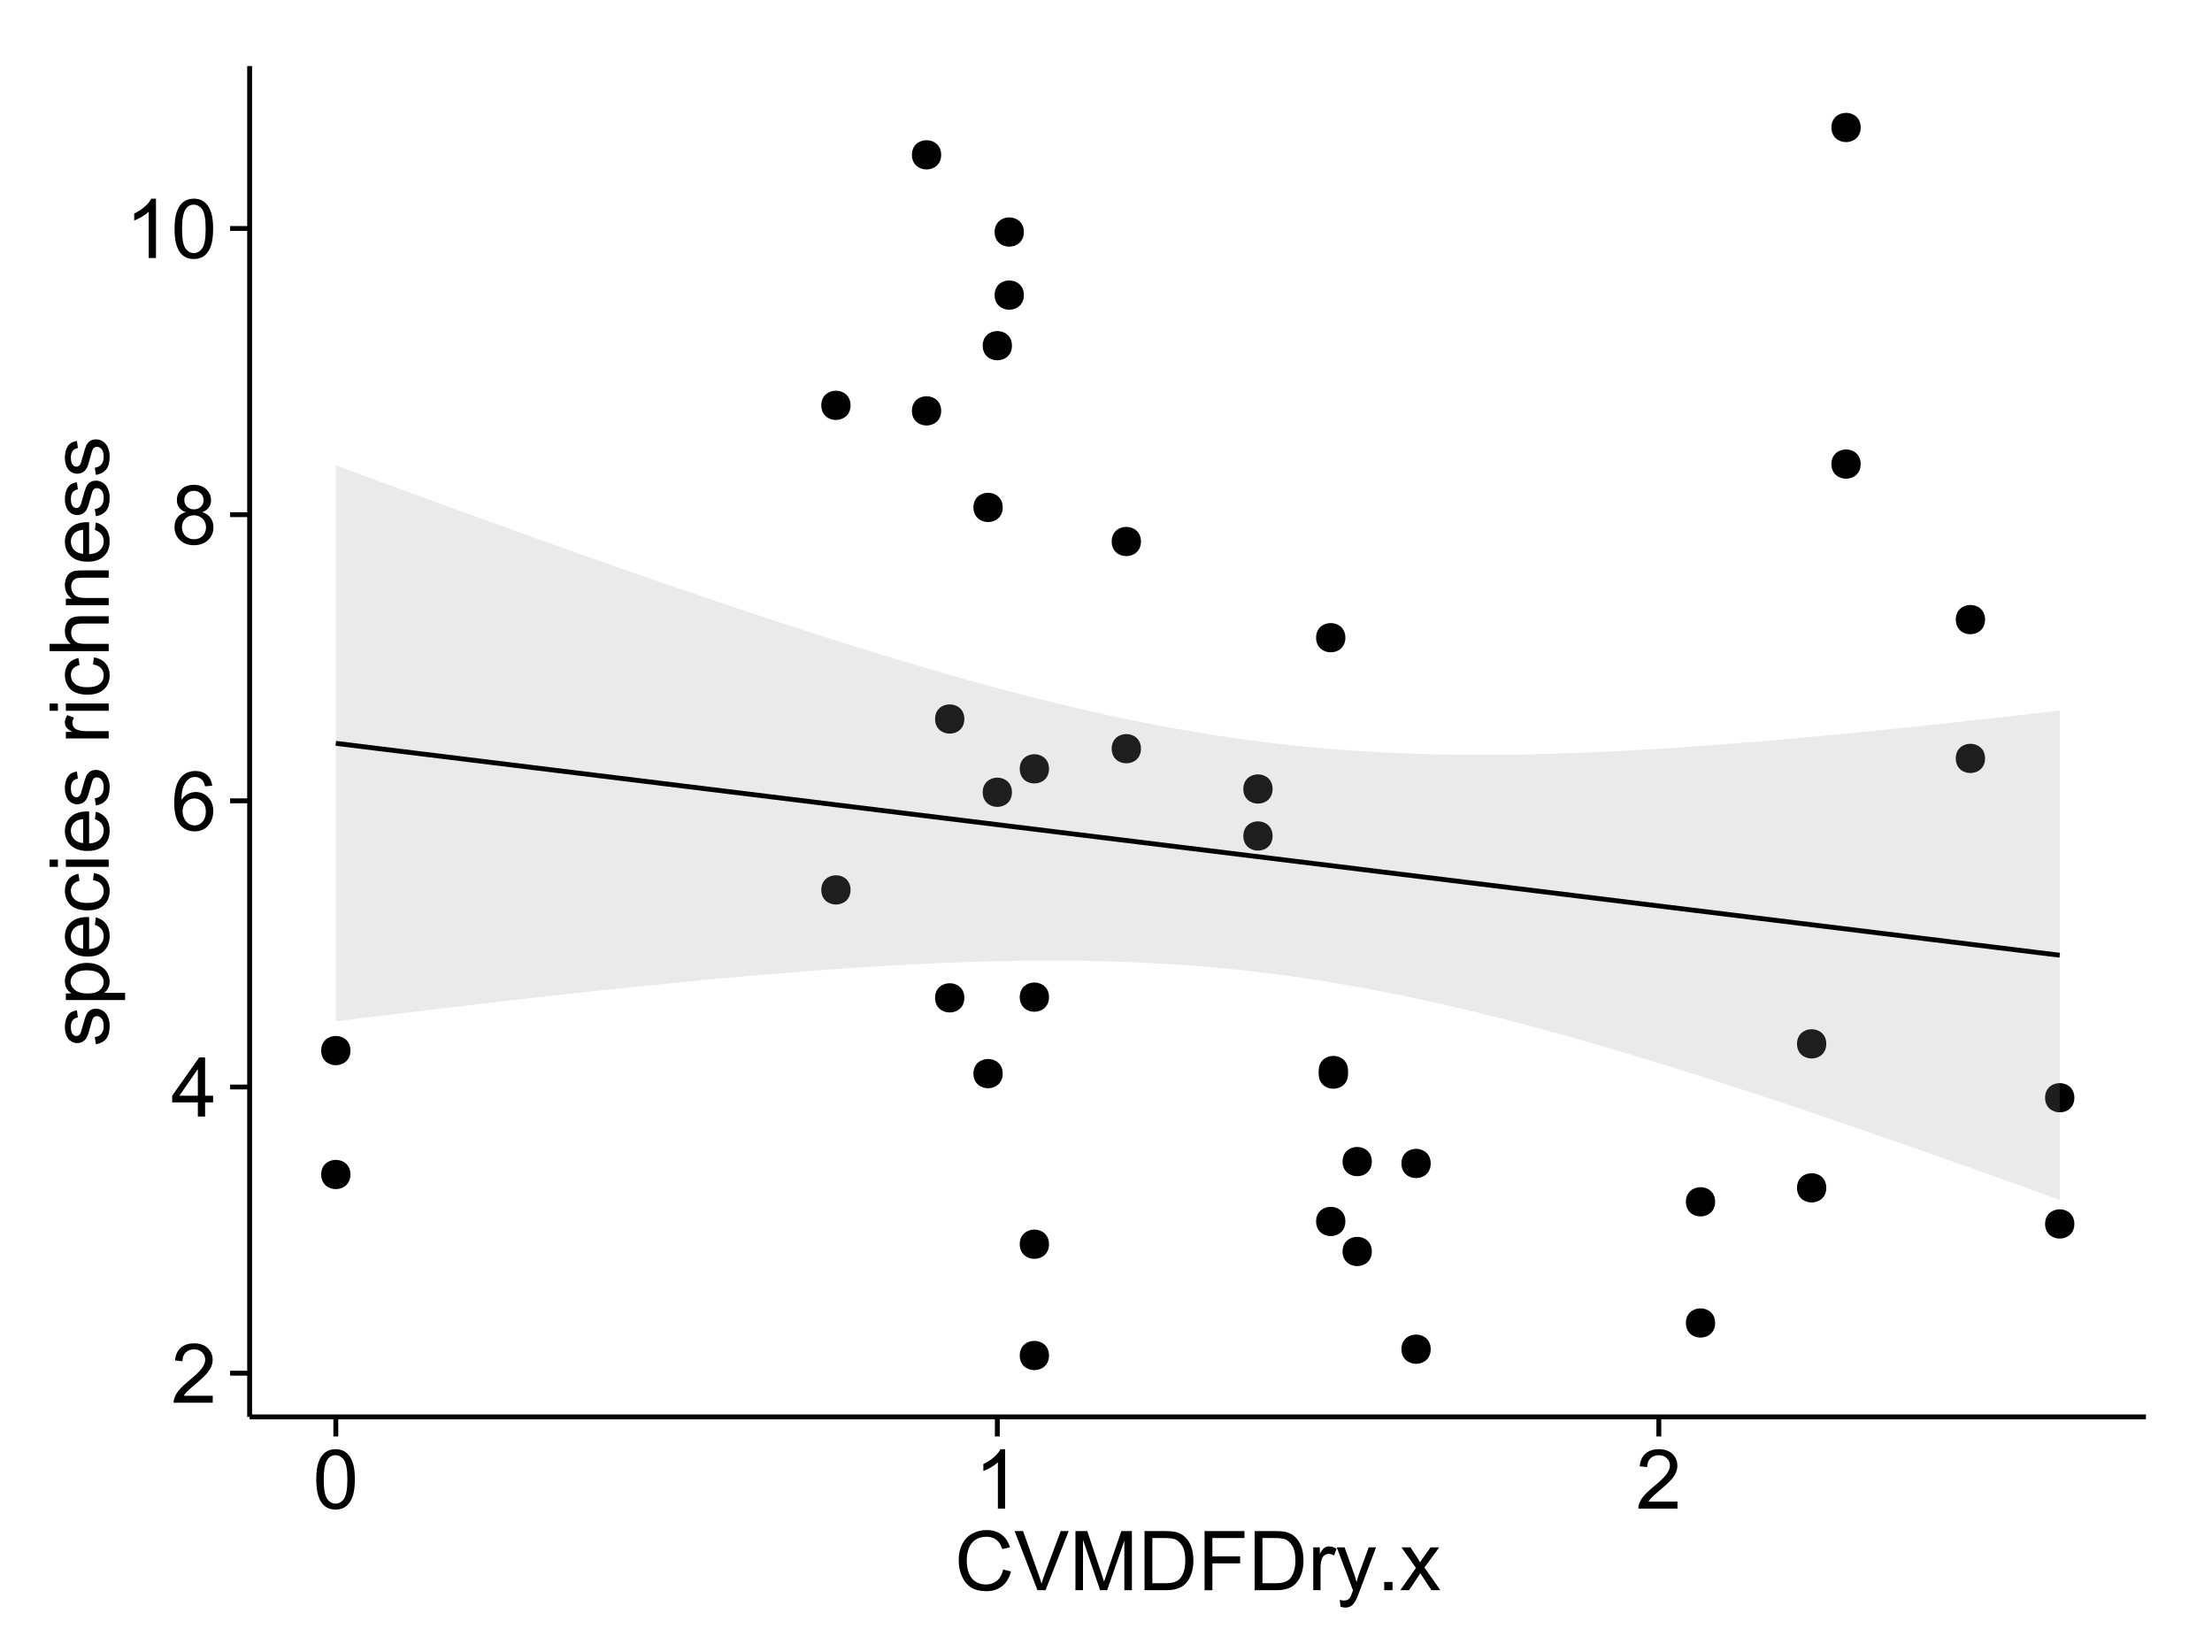 <?xml version="1.0" encoding="UTF-8"?>
<svg xmlns="http://www.w3.org/2000/svg" xmlns:xlink="http://www.w3.org/1999/xlink" width="482pt" height="360pt" viewBox="0 0 482 360" version="1.1">
<defs>
<g>
<symbol overflow="visible" id="glyph0-0">
<path style="stroke:none;" d="M 9.062 -1.52 L 9.062 0 L 0.547 0 C 0.531 -0.379 0.594 -0.742 0.73 -1.098 C 0.945 -1.676 1.293 -2.25 1.77 -2.812 C 2.246 -3.375 2.934 -4.023 3.84 -4.766 C 5.238 -5.906 6.188 -6.816 6.68 -7.492 C 7.172 -8.16 7.418 -8.793 7.418 -9.395 C 7.418 -10.02 7.191 -10.551 6.746 -10.98 C 6.293 -11.41 5.711 -11.625 4.992 -11.629 C 4.23 -11.625 3.621 -11.395 3.164 -10.941 C 2.703 -10.48 2.469 -9.848 2.469 -9.043 L 0.844 -9.211 C 0.953 -10.422 1.371 -11.344 2.102 -11.984 C 2.824 -12.617 3.801 -12.938 5.027 -12.938 C 6.262 -12.938 7.238 -12.594 7.961 -11.91 C 8.68 -11.223 9.039 -10.371 9.043 -9.359 C 9.039 -8.84 8.934 -8.336 8.727 -7.84 C 8.512 -7.34 8.164 -6.812 7.676 -6.266 C 7.188 -5.711 6.375 -4.957 5.238 -4 C 4.285 -3.199 3.676 -2.66 3.41 -2.379 C 3.141 -2.094 2.918 -1.805 2.742 -1.52 Z M 9.062 -1.52 "/>
</symbol>
<symbol overflow="visible" id="glyph0-1">
<path style="stroke:none;" d="M 5.82 0 L 5.82 -3.086 L 0.227 -3.086 L 0.227 -4.535 L 6.109 -12.883 L 7.398 -12.883 L 7.398 -4.535 L 9.141 -4.535 L 9.141 -3.086 L 7.398 -3.086 L 7.398 0 Z M 5.82 -4.535 L 5.82 -10.344 L 1.785 -4.535 Z M 5.82 -4.535 "/>
</symbol>
<symbol overflow="visible" id="glyph0-2">
<path style="stroke:none;" d="M 8.957 -9.73 L 7.383 -9.605 C 7.242 -10.223 7.043 -10.676 6.785 -10.961 C 6.355 -11.41 5.828 -11.637 5.203 -11.637 C 4.695 -11.637 4.25 -11.496 3.875 -11.215 C 3.375 -10.852 2.984 -10.32 2.695 -9.625 C 2.406 -8.926 2.258 -7.934 2.25 -6.645 C 2.629 -7.223 3.094 -7.652 3.645 -7.938 C 4.195 -8.215 4.773 -8.355 5.379 -8.359 C 6.434 -8.355 7.328 -7.969 8.07 -7.195 C 8.809 -6.418 9.18 -5.414 9.184 -4.184 C 9.18 -3.371 9.008 -2.617 8.66 -1.926 C 8.312 -1.23 7.832 -0.699 7.227 -0.332 C 6.613 0.035 5.922 0.215 5.148 0.219 C 3.828 0.215 2.754 -0.266 1.922 -1.234 C 1.09 -2.199 0.672 -3.797 0.676 -6.031 C 0.672 -8.516 1.133 -10.328 2.055 -11.461 C 2.855 -12.445 3.938 -12.938 5.301 -12.938 C 6.312 -12.938 7.141 -12.652 7.789 -12.086 C 8.434 -11.516 8.824 -10.73 8.957 -9.73 Z M 2.496 -4.176 C 2.496 -3.629 2.609 -3.105 2.844 -2.609 C 3.07 -2.109 3.395 -1.73 3.812 -1.473 C 4.227 -1.207 4.664 -1.078 5.125 -1.082 C 5.789 -1.078 6.363 -1.348 6.844 -1.891 C 7.324 -2.426 7.562 -3.156 7.566 -4.086 C 7.562 -4.973 7.328 -5.676 6.855 -6.191 C 6.379 -6.703 5.781 -6.961 5.062 -6.961 C 4.348 -6.961 3.738 -6.703 3.242 -6.191 C 2.742 -5.676 2.496 -5.004 2.496 -4.176 Z M 2.496 -4.176 "/>
</symbol>
<symbol overflow="visible" id="glyph0-3">
<path style="stroke:none;" d="M 3.18 -6.988 C 2.52 -7.227 2.035 -7.57 1.723 -8.016 C 1.406 -8.461 1.246 -8.992 1.25 -9.617 C 1.246 -10.551 1.582 -11.34 2.258 -11.98 C 2.93 -12.617 3.828 -12.938 4.949 -12.938 C 6.07 -12.938 6.977 -12.609 7.664 -11.957 C 8.348 -11.301 8.688 -10.504 8.691 -9.57 C 8.688 -8.969 8.531 -8.449 8.219 -8.012 C 7.902 -7.566 7.426 -7.227 6.793 -6.988 C 7.582 -6.727 8.184 -6.309 8.598 -5.738 C 9.008 -5.16 9.215 -4.477 9.219 -3.684 C 9.215 -2.578 8.828 -1.652 8.051 -0.906 C 7.27 -0.156 6.242 0.215 4.977 0.219 C 3.699 0.215 2.676 -0.156 1.898 -0.91 C 1.117 -1.66 0.727 -2.602 0.73 -3.727 C 0.727 -4.562 0.938 -5.262 1.367 -5.832 C 1.789 -6.395 2.395 -6.781 3.18 -6.988 Z M 2.867 -9.668 C 2.863 -9.059 3.059 -8.559 3.453 -8.172 C 3.844 -7.785 4.355 -7.594 4.984 -7.594 C 5.59 -7.594 6.09 -7.785 6.48 -8.168 C 6.871 -8.551 7.066 -9.02 7.066 -9.578 C 7.066 -10.156 6.863 -10.645 6.465 -11.043 C 6.059 -11.438 5.559 -11.637 4.965 -11.637 C 4.359 -11.637 3.859 -11.441 3.465 -11.055 C 3.062 -10.668 2.863 -10.207 2.867 -9.668 Z M 2.355 -3.719 C 2.355 -3.262 2.461 -2.824 2.676 -2.406 C 2.887 -1.98 3.203 -1.652 3.629 -1.426 C 4.047 -1.191 4.504 -1.078 4.992 -1.082 C 5.746 -1.078 6.367 -1.32 6.863 -1.809 C 7.352 -2.293 7.598 -2.91 7.602 -3.664 C 7.598 -4.422 7.344 -5.055 6.84 -5.555 C 6.332 -6.051 5.699 -6.297 4.938 -6.301 C 4.191 -6.297 3.574 -6.051 3.09 -5.562 C 2.598 -5.066 2.355 -4.453 2.355 -3.719 Z M 2.355 -3.719 "/>
</symbol>
<symbol overflow="visible" id="glyph0-4">
<path style="stroke:none;" d="M 6.707 0 L 5.125 0 L 5.125 -10.082 C 4.742 -9.715 4.242 -9.352 3.625 -8.988 C 3.004 -8.625 2.449 -8.352 1.961 -8.172 L 1.961 -9.703 C 2.844 -10.117 3.617 -10.621 4.281 -11.215 C 4.941 -11.805 5.41 -12.379 5.688 -12.938 L 6.707 -12.938 Z M 6.707 0 "/>
</symbol>
<symbol overflow="visible" id="glyph0-5">
<path style="stroke:none;" d="M 0.746 -6.355 C 0.742 -7.875 0.898 -9.102 1.215 -10.031 C 1.527 -10.961 1.996 -11.676 2.613 -12.18 C 3.23 -12.684 4.008 -12.938 4.949 -12.938 C 5.637 -12.938 6.242 -12.797 6.766 -12.52 C 7.285 -12.238 7.715 -11.836 8.059 -11.316 C 8.395 -10.789 8.664 -10.152 8.859 -9.398 C 9.051 -8.645 9.145 -7.629 9.148 -6.355 C 9.145 -4.84 8.992 -3.617 8.684 -2.691 C 8.371 -1.762 7.906 -1.047 7.289 -0.539 C 6.672 -0.035 5.891 0.215 4.949 0.219 C 3.703 0.215 2.727 -0.227 2.023 -1.117 C 1.168 -2.188 0.742 -3.934 0.746 -6.355 Z M 2.375 -6.355 C 2.371 -4.234 2.621 -2.824 3.117 -2.129 C 3.609 -1.426 4.219 -1.078 4.949 -1.082 C 5.672 -1.078 6.281 -1.43 6.781 -2.137 C 7.273 -2.836 7.523 -4.242 7.523 -6.355 C 7.523 -8.473 7.273 -9.883 6.781 -10.582 C 6.281 -11.277 5.664 -11.625 4.93 -11.629 C 4.199 -11.625 3.621 -11.316 3.191 -10.703 C 2.645 -9.918 2.371 -8.469 2.375 -6.355 Z M 2.375 -6.355 "/>
</symbol>
<symbol overflow="visible" id="glyph0-6">
<path style="stroke:none;" d="M 10.582 -4.516 L 12.289 -4.086 C 11.926 -2.68 11.281 -1.613 10.355 -0.883 C 9.426 -0.148 8.293 0.215 6.953 0.219 C 5.559 0.215 4.43 -0.062 3.562 -0.629 C 2.691 -1.191 2.027 -2.012 1.578 -3.086 C 1.121 -4.156 0.895 -5.309 0.898 -6.539 C 0.895 -7.879 1.152 -9.047 1.664 -10.047 C 2.176 -11.043 2.902 -11.801 3.852 -12.324 C 4.797 -12.84 5.84 -13.102 6.977 -13.105 C 8.266 -13.102 9.352 -12.773 10.23 -12.121 C 11.105 -11.461 11.715 -10.539 12.066 -9.352 L 10.391 -8.957 C 10.086 -9.891 9.652 -10.574 9.086 -11.004 C 8.516 -11.43 7.801 -11.641 6.945 -11.645 C 5.949 -11.641 5.121 -11.406 4.457 -10.934 C 3.789 -10.457 3.324 -9.816 3.059 -9.02 C 2.789 -8.215 2.652 -7.391 2.656 -6.547 C 2.652 -5.449 2.812 -4.496 3.133 -3.68 C 3.449 -2.859 3.945 -2.246 4.621 -1.844 C 5.293 -1.438 6.023 -1.234 6.812 -1.238 C 7.762 -1.234 8.57 -1.512 9.234 -2.062 C 9.898 -2.613 10.348 -3.43 10.582 -4.516 Z M 10.582 -4.516 "/>
</symbol>
<symbol overflow="visible" id="glyph0-7">
<path style="stroke:none;" d="M 5.07 0 L 0.078 -12.883 L 1.926 -12.883 L 5.273 -3.523 C 5.543 -2.77 5.766 -2.066 5.949 -1.414 C 6.145 -2.113 6.379 -2.816 6.645 -3.523 L 10.125 -12.883 L 11.867 -12.883 L 6.82 0 Z M 5.07 0 "/>
</symbol>
<symbol overflow="visible" id="glyph0-8">
<path style="stroke:none;" d="M 1.336 0 L 1.336 -12.883 L 3.902 -12.883 L 6.953 -3.762 C 7.23 -2.91 7.434 -2.273 7.566 -1.855 C 7.711 -2.32 7.941 -3.008 8.254 -3.922 L 11.336 -12.883 L 13.633 -12.883 L 13.633 0 L 11.988 0 L 11.988 -10.785 L 8.242 0 L 6.707 0 L 2.98 -10.969 L 2.98 0 Z M 1.336 0 "/>
</symbol>
<symbol overflow="visible" id="glyph0-9">
<path style="stroke:none;" d="M 1.391 0 L 1.391 -12.883 L 5.828 -12.883 C 6.824 -12.879 7.59 -12.816 8.121 -12.699 C 8.855 -12.527 9.484 -12.223 10.012 -11.777 C 10.688 -11.199 11.195 -10.465 11.535 -9.574 C 11.867 -8.68 12.035 -7.656 12.039 -6.512 C 12.035 -5.531 11.922 -4.664 11.695 -3.91 C 11.469 -3.152 11.176 -2.527 10.816 -2.035 C 10.457 -1.535 10.066 -1.145 9.645 -0.863 C 9.219 -0.574 8.703 -0.359 8.105 -0.219 C 7.504 -0.07 6.816 0 6.039 0 Z M 3.094 -1.52 L 5.844 -1.52 C 6.688 -1.516 7.355 -1.598 7.844 -1.758 C 8.324 -1.914 8.711 -2.137 9 -2.426 C 9.402 -2.828 9.715 -3.371 9.941 -4.055 C 10.164 -4.734 10.277 -5.562 10.281 -6.539 C 10.277 -7.887 10.055 -8.922 9.617 -9.645 C 9.172 -10.367 8.637 -10.852 8.008 -11.102 C 7.547 -11.273 6.812 -11.359 5.801 -11.363 L 3.094 -11.363 Z M 3.094 -1.52 "/>
</symbol>
<symbol overflow="visible" id="glyph0-10">
<path style="stroke:none;" d="M 1.477 0 L 1.477 -12.883 L 10.168 -12.883 L 10.168 -11.363 L 3.18 -11.363 L 3.18 -7.375 L 9.227 -7.375 L 9.227 -5.852 L 3.18 -5.852 L 3.18 0 Z M 1.477 0 "/>
</symbol>
<symbol overflow="visible" id="glyph0-11">
<path style="stroke:none;" d="M 1.168 0 L 1.168 -9.336 L 2.594 -9.336 L 2.594 -7.918 C 2.953 -8.578 3.289 -9.016 3.598 -9.23 C 3.906 -9.438 4.242 -9.543 4.613 -9.547 C 5.145 -9.543 5.688 -9.375 6.242 -9.035 L 5.695 -7.566 C 5.309 -7.793 4.922 -7.91 4.535 -7.91 C 4.188 -7.91 3.875 -7.805 3.602 -7.598 C 3.324 -7.387 3.129 -7.098 3.016 -6.734 C 2.836 -6.168 2.746 -5.555 2.75 -4.887 L 2.75 0 Z M 1.168 0 "/>
</symbol>
<symbol overflow="visible" id="glyph0-12">
<path style="stroke:none;" d="M 1.117 3.594 L 0.941 2.109 C 1.285 2.203 1.586 2.25 1.844 2.25 C 2.195 2.25 2.477 2.191 2.691 2.074 C 2.898 1.957 3.07 1.793 3.207 1.582 C 3.305 1.422 3.469 1.027 3.691 0.406 C 3.719 0.312 3.766 0.184 3.832 0.016 L 0.289 -9.336 L 1.996 -9.336 L 3.938 -3.93 C 4.188 -3.238 4.41 -2.516 4.613 -1.766 C 4.793 -2.488 5.012 -3.199 5.266 -3.895 L 7.258 -9.336 L 8.844 -9.336 L 5.289 0.156 C 4.906 1.18 4.609 1.887 4.402 2.277 C 4.117 2.797 3.797 3.18 3.434 3.422 C 3.07 3.664 2.637 3.785 2.137 3.789 C 1.828 3.785 1.488 3.719 1.117 3.594 Z M 1.117 3.594 "/>
</symbol>
<symbol overflow="visible" id="glyph0-13">
<path style="stroke:none;" d="M 1.633 0 L 1.633 -1.801 L 3.438 -1.801 L 3.438 0 Z M 1.633 0 "/>
</symbol>
<symbol overflow="visible" id="glyph0-14">
<path style="stroke:none;" d="M 0.133 0 L 3.543 -4.852 L 0.387 -9.336 L 2.363 -9.336 L 3.797 -7.145 C 4.066 -6.727 4.281 -6.379 4.445 -6.102 C 4.703 -6.484 4.941 -6.828 5.16 -7.129 L 6.734 -9.336 L 8.621 -9.336 L 5.398 -4.938 L 8.867 0 L 6.926 0 L 5.008 -2.898 L 4.5 -3.684 L 2.047 0 Z M 0.133 0 "/>
</symbol>
<symbol overflow="visible" id="glyph1-0">
<path style="stroke:none;" d="M -2.785 -0.555 L -3.031 -2.117 C -2.402 -2.203 -1.922 -2.449 -1.59 -2.852 C -1.254 -3.25 -1.09 -3.812 -1.09 -4.535 C -1.09 -5.262 -1.234 -5.801 -1.531 -6.152 C -1.824 -6.504 -2.172 -6.68 -2.574 -6.68 C -2.926 -6.68 -3.207 -6.523 -3.418 -6.215 C -3.555 -5.996 -3.734 -5.457 -3.953 -4.598 C -4.246 -3.434 -4.5 -2.629 -4.715 -2.184 C -4.926 -1.734 -5.223 -1.395 -5.602 -1.164 C -5.98 -0.93 -6.398 -0.812 -6.855 -0.816 C -7.27 -0.812 -7.652 -0.91 -8.012 -1.102 C -8.363 -1.293 -8.66 -1.551 -8.895 -1.883 C -9.074 -2.125 -9.227 -2.461 -9.355 -2.887 C -9.48 -3.309 -9.543 -3.766 -9.547 -4.254 C -9.543 -4.984 -9.438 -5.625 -9.23 -6.184 C -9.016 -6.734 -8.73 -7.145 -8.371 -7.41 C -8.008 -7.672 -7.527 -7.852 -6.926 -7.953 L -6.715 -6.406 C -7.195 -6.332 -7.57 -6.129 -7.84 -5.797 C -8.105 -5.457 -8.238 -4.98 -8.242 -4.367 C -8.238 -3.637 -8.117 -3.121 -7.883 -2.812 C -7.641 -2.5 -7.359 -2.344 -7.039 -2.348 C -6.832 -2.344 -6.648 -2.406 -6.484 -2.539 C -6.312 -2.664 -6.172 -2.867 -6.062 -3.148 C -6.004 -3.301 -5.871 -3.766 -5.66 -4.543 C -5.359 -5.66 -5.113 -6.441 -4.926 -6.887 C -4.734 -7.324 -4.457 -7.672 -4.094 -7.926 C -3.73 -8.176 -3.281 -8.301 -2.742 -8.305 C -2.211 -8.301 -1.711 -8.148 -1.25 -7.844 C -0.781 -7.535 -0.422 -7.09 -0.172 -6.512 C 0.086 -5.926 0.211 -5.27 0.211 -4.543 C 0.211 -3.328 -0.039 -2.406 -0.543 -1.77 C -1.047 -1.133 -1.793 -0.727 -2.785 -0.555 Z M -2.785 -0.555 "/>
</symbol>
<symbol overflow="visible" id="glyph1-1">
<path style="stroke:none;" d="M 3.578 -1.188 L -9.336 -1.188 L -9.336 -2.629 L -8.121 -2.629 C -8.594 -2.965 -8.949 -3.348 -9.188 -3.777 C -9.426 -4.203 -9.543 -4.723 -9.547 -5.336 C -9.543 -6.129 -9.34 -6.832 -8.93 -7.445 C -8.516 -8.051 -7.934 -8.512 -7.191 -8.824 C -6.441 -9.133 -5.625 -9.285 -4.738 -9.289 C -3.781 -9.285 -2.922 -9.113 -2.156 -8.773 C -1.391 -8.43 -0.805 -7.934 -0.398 -7.281 C 0.008 -6.625 0.211 -5.938 0.211 -5.219 C 0.211 -4.691 0.102 -4.219 -0.121 -3.801 C -0.344 -3.379 -0.625 -3.035 -0.965 -2.77 L 3.578 -2.77 Z M -4.613 -2.621 C -3.41 -2.613 -2.523 -2.855 -1.949 -3.348 C -1.375 -3.832 -1.09 -4.422 -1.09 -5.117 C -1.09 -5.816 -1.387 -6.418 -1.98 -6.922 C -2.574 -7.418 -3.496 -7.668 -4.746 -7.672 C -5.934 -7.668 -6.824 -7.426 -7.418 -6.938 C -8.008 -6.449 -8.301 -5.863 -8.305 -5.188 C -8.301 -4.508 -7.988 -3.914 -7.359 -3.398 C -6.727 -2.879 -5.809 -2.617 -4.613 -2.621 Z M -4.613 -2.621 "/>
</symbol>
<symbol overflow="visible" id="glyph1-2">
<path style="stroke:none;" d="M -3.004 -7.578 L -2.805 -9.211 C -1.848 -8.953 -1.105 -8.473 -0.578 -7.777 C -0.051 -7.078 0.211 -6.188 0.211 -5.105 C 0.211 -3.738 -0.207 -2.656 -1.051 -1.859 C -1.887 -1.055 -3.066 -0.656 -4.586 -0.66 C -6.156 -0.656 -7.375 -1.059 -8.246 -1.871 C -9.109 -2.676 -9.543 -3.727 -9.547 -5.02 C -9.543 -6.266 -9.117 -7.285 -8.27 -8.078 C -7.418 -8.867 -6.223 -9.262 -4.684 -9.266 C -4.586 -9.262 -4.445 -9.258 -4.262 -9.254 L -4.262 -2.293 C -3.234 -2.348 -2.449 -2.641 -1.906 -3.164 C -1.359 -3.684 -1.09 -4.332 -1.09 -5.117 C -1.09 -5.691 -1.242 -6.188 -1.547 -6.598 C -1.852 -7.008 -2.336 -7.332 -3.004 -7.578 Z M -5.562 -2.383 L -5.562 -7.594 C -6.344 -7.523 -6.934 -7.324 -7.328 -6.996 C -7.934 -6.492 -8.238 -5.836 -8.242 -5.035 C -8.238 -4.305 -7.996 -3.695 -7.512 -3.203 C -7.027 -2.707 -6.375 -2.434 -5.562 -2.383 Z M -5.562 -2.383 "/>
</symbol>
<symbol overflow="visible" id="glyph1-3">
<path style="stroke:none;" d="M -3.418 -7.277 L -3.215 -8.832 C -2.141 -8.66 -1.301 -8.227 -0.699 -7.527 C -0.09 -6.824 0.211 -5.965 0.211 -4.949 C 0.211 -3.668 -0.203 -2.641 -1.039 -1.867 C -1.871 -1.09 -3.07 -0.703 -4.633 -0.703 C -5.637 -0.703 -6.52 -0.867 -7.277 -1.203 C -8.031 -1.535 -8.598 -2.047 -8.977 -2.73 C -9.355 -3.41 -9.543 -4.152 -9.547 -4.957 C -9.543 -5.969 -9.289 -6.797 -8.777 -7.441 C -8.262 -8.086 -7.531 -8.5 -6.59 -8.684 L -6.355 -7.145 C -6.98 -6.996 -7.453 -6.738 -7.77 -6.367 C -8.082 -5.992 -8.238 -5.543 -8.242 -5.02 C -8.238 -4.219 -7.953 -3.57 -7.387 -3.074 C -6.812 -2.574 -5.91 -2.324 -4.676 -2.328 C -3.422 -2.324 -2.508 -2.566 -1.941 -3.047 C -1.371 -3.527 -1.09 -4.152 -1.09 -4.93 C -1.09 -5.547 -1.277 -6.066 -1.66 -6.484 C -2.035 -6.898 -2.621 -7.164 -3.418 -7.277 Z M -3.418 -7.277 "/>
</symbol>
<symbol overflow="visible" id="glyph1-4">
<path style="stroke:none;" d="M -11.066 -1.195 L -12.883 -1.195 L -12.883 -2.777 L -11.066 -2.777 Z M 0 -1.195 L -9.336 -1.195 L -9.336 -2.777 L 0 -2.777 Z M 0 -1.195 "/>
</symbol>
<symbol overflow="visible" id="glyph1-5">
<path style="stroke:none;" d=""/>
</symbol>
<symbol overflow="visible" id="glyph1-6">
<path style="stroke:none;" d="M 0 -1.168 L -9.336 -1.168 L -9.336 -2.594 L -7.918 -2.594 C -8.578 -2.953 -9.016 -3.289 -9.23 -3.598 C -9.438 -3.906 -9.543 -4.242 -9.547 -4.613 C -9.543 -5.145 -9.375 -5.688 -9.035 -6.242 L -7.566 -5.695 C -7.793 -5.309 -7.91 -4.922 -7.91 -4.535 C -7.91 -4.188 -7.805 -3.875 -7.598 -3.602 C -7.387 -3.324 -7.098 -3.129 -6.734 -3.016 C -6.168 -2.836 -5.555 -2.746 -4.887 -2.75 L 0 -2.75 Z M 0 -1.168 "/>
</symbol>
<symbol overflow="visible" id="glyph1-7">
<path style="stroke:none;" d="M 0 -1.188 L -12.883 -1.188 L -12.883 -2.77 L -8.262 -2.77 C -9.117 -3.504 -9.543 -4.434 -9.547 -5.562 C -9.543 -6.25 -9.406 -6.852 -9.137 -7.363 C -8.859 -7.871 -8.484 -8.234 -8.004 -8.457 C -7.523 -8.676 -6.824 -8.789 -5.914 -8.789 L 0 -8.789 L 0 -7.207 L -5.914 -7.207 C -6.703 -7.207 -7.281 -7.035 -7.641 -6.691 C -8 -6.348 -8.18 -5.863 -8.184 -5.238 C -8.18 -4.77 -8.059 -4.328 -7.816 -3.914 C -7.574 -3.5 -7.242 -3.203 -6.828 -3.031 C -6.406 -2.852 -5.832 -2.766 -5.105 -2.77 L 0 -2.77 Z M 0 -1.188 "/>
</symbol>
<symbol overflow="visible" id="glyph1-8">
<path style="stroke:none;" d="M 0 -1.188 L -9.336 -1.188 L -9.336 -2.609 L -8.008 -2.609 C -9.031 -3.293 -9.543 -4.285 -9.547 -5.582 C -9.543 -6.141 -9.441 -6.656 -9.242 -7.133 C -9.035 -7.602 -8.77 -7.957 -8.445 -8.191 C -8.113 -8.426 -7.727 -8.59 -7.277 -8.684 C -6.98 -8.742 -6.465 -8.77 -5.738 -8.773 L 0 -8.773 L 0 -7.188 L -5.68 -7.188 C -6.32 -7.184 -6.801 -7.121 -7.121 -7.004 C -7.438 -6.879 -7.695 -6.66 -7.887 -6.348 C -8.074 -6.031 -8.168 -5.664 -8.172 -5.246 C -8.168 -4.57 -7.953 -3.992 -7.531 -3.504 C -7.102 -3.012 -6.293 -2.766 -5.098 -2.77 L 0 -2.77 Z M 0 -1.188 "/>
</symbol>
</g>
<clipPath id="clip1">
  <path d="M 54.395 14.398 L 468.602 14.398 L 468.602 309.734 L 54.395 309.734 Z M 54.395 14.398 "/>
</clipPath>
</defs>
<g id="surface3311">
<rect x="0" y="0" width="482" height="360" style="fill:rgb(100%,100%,100%);fill-opacity:1;stroke:none;"/>
<rect x="0" y="0" width="482" height="360" style="fill:rgb(100%,100%,100%);fill-opacity:1;stroke:none;"/>
<path style="fill:none;stroke-width:1.063;stroke-linecap:round;stroke-linejoin:round;stroke:rgb(100%,100%,100%);stroke-opacity:1;stroke-miterlimit:10;" d="M 0 360 L 482 360 L 482 0 L 0 0 Z M 0 360 "/>
<g clip-path="url(#clip1)" clip-rule="nonzero">
<path style=" stroke:none;fill-rule:nonzero;fill:rgb(100%,100%,100%);fill-opacity:1;" d="M 54.395 308.734 L 467.602 308.734 L 467.602 14.398 L 54.395 14.398 Z M 54.395 308.734 "/>
<path style=" stroke:none;fill-rule:nonzero;fill:rgb(0%,0%,0%);fill-opacity:1;" d="M 219.445 172.629 C 219.445 175.465 215.195 175.465 215.195 172.629 C 215.195 169.797 219.445 169.797 219.445 172.629 "/>
<path style=" stroke:none;fill-rule:nonzero;fill:rgb(0%,0%,0%);fill-opacity:1;" d="M 227.52 217.27 C 227.52 220.102 223.266 220.102 223.266 217.27 C 223.266 214.434 227.52 214.434 227.52 217.27 "/>
<path style=" stroke:none;fill-rule:nonzero;fill:rgb(0%,0%,0%);fill-opacity:1;" d="M 292.094 266.145 C 292.094 268.98 287.844 268.98 287.844 266.145 C 287.844 263.309 292.094 263.309 292.094 266.145 "/>
<path style=" stroke:none;fill-rule:nonzero;fill:rgb(0%,0%,0%);fill-opacity:1;" d="M 227.52 167.523 C 227.52 170.359 223.266 170.359 223.266 167.523 C 223.266 164.688 227.52 164.688 227.52 167.523 "/>
<path style=" stroke:none;fill-rule:nonzero;fill:rgb(0%,0%,0%);fill-opacity:1;" d="M 404.387 101.121 C 404.387 103.953 400.133 103.953 400.133 101.121 C 400.133 98.285 404.387 98.285 404.387 101.121 "/>
<path style=" stroke:none;fill-rule:nonzero;fill:rgb(0%,0%,0%);fill-opacity:1;" d="M 184.273 193.902 C 184.273 196.738 180.023 196.738 180.023 193.902 C 180.023 191.07 184.273 191.07 184.273 193.902 "/>
<path style=" stroke:none;fill-rule:nonzero;fill:rgb(0%,0%,0%);fill-opacity:1;" d="M 184.273 88.32 C 184.273 91.156 180.023 91.156 180.023 88.32 C 180.023 85.484 184.273 85.484 184.273 88.32 "/>
<path style=" stroke:none;fill-rule:nonzero;fill:rgb(0%,0%,0%);fill-opacity:1;" d="M 217.43 110.562 C 217.43 113.398 213.176 113.398 213.176 110.562 C 213.176 107.73 217.43 107.73 217.43 110.562 "/>
<path style=" stroke:none;fill-rule:nonzero;fill:rgb(0%,0%,0%);fill-opacity:1;" d="M 217.43 233.93 C 217.43 236.766 213.176 236.766 213.176 233.93 C 213.176 231.098 217.43 231.098 217.43 233.93 "/>
<path style=" stroke:none;fill-rule:nonzero;fill:rgb(0%,0%,0%);fill-opacity:1;" d="M 292.672 233.262 C 292.672 236.098 288.422 236.098 288.422 233.262 C 288.422 230.426 292.672 230.426 292.672 233.262 "/>
<path style=" stroke:none;fill-rule:nonzero;fill:rgb(0%,0%,0%);fill-opacity:1;" d="M 247.555 117.988 C 247.555 120.824 243.305 120.824 243.305 117.988 C 243.305 115.152 247.555 115.152 247.555 117.988 "/>
<path style=" stroke:none;fill-rule:nonzero;fill:rgb(0%,0%,0%);fill-opacity:1;" d="M 247.555 163.133 C 247.555 165.969 243.305 165.969 243.305 163.133 C 243.305 160.301 247.555 160.301 247.555 163.133 "/>
<path style=" stroke:none;fill-rule:nonzero;fill:rgb(0%,0%,0%);fill-opacity:1;" d="M 431.484 165.25 C 431.484 168.086 427.23 168.086 427.23 165.25 C 427.23 162.418 431.484 162.418 431.484 165.25 "/>
<path style=" stroke:none;fill-rule:nonzero;fill:rgb(0%,0%,0%);fill-opacity:1;" d="M 222.039 64.301 C 222.039 67.137 217.789 67.137 217.789 64.301 C 217.789 61.465 222.039 61.465 222.039 64.301 "/>
<path style=" stroke:none;fill-rule:nonzero;fill:rgb(0%,0%,0%);fill-opacity:1;" d="M 222.039 50.555 C 222.039 53.391 217.789 53.391 217.789 50.555 C 217.789 47.719 222.039 47.719 222.039 50.555 "/>
<path style=" stroke:none;fill-rule:nonzero;fill:rgb(0%,0%,0%);fill-opacity:1;" d="M 75.301 228.914 C 75.301 231.746 71.051 231.746 71.051 228.914 C 71.051 226.078 75.301 226.078 75.301 228.914 "/>
<path style=" stroke:none;fill-rule:nonzero;fill:rgb(0%,0%,0%);fill-opacity:1;" d="M 75.301 255.914 C 75.301 258.746 71.051 258.746 71.051 255.914 C 71.051 253.078 75.301 253.078 75.301 255.914 "/>
<path style=" stroke:none;fill-rule:nonzero;fill:rgb(0%,0%,0%);fill-opacity:1;" d="M 404.387 27.777 C 404.387 30.613 400.133 30.613 400.133 27.777 C 400.133 24.945 404.387 24.945 404.387 27.777 "/>
<path style=" stroke:none;fill-rule:nonzero;fill:rgb(0%,0%,0%);fill-opacity:1;" d="M 431.484 135.004 C 431.484 137.84 427.23 137.84 427.23 135.004 C 427.23 132.168 431.484 132.168 431.484 135.004 "/>
<path style=" stroke:none;fill-rule:nonzero;fill:rgb(0%,0%,0%);fill-opacity:1;" d="M 292.672 234.043 C 292.672 236.879 288.422 236.879 288.422 234.043 C 288.422 231.207 292.672 231.207 292.672 234.043 "/>
<path style=" stroke:none;fill-rule:nonzero;fill:rgb(0%,0%,0%);fill-opacity:1;" d="M 292.094 138.949 C 292.094 141.781 287.844 141.781 287.844 138.949 C 287.844 136.113 292.094 136.113 292.094 138.949 "/>
<path style=" stroke:none;fill-rule:nonzero;fill:rgb(0%,0%,0%);fill-opacity:1;" d="M 219.445 75.324 C 219.445 78.156 215.195 78.156 215.195 75.324 C 215.195 72.488 219.445 72.488 219.445 75.324 "/>
<path style=" stroke:none;fill-rule:nonzero;fill:rgb(0%,0%,0%);fill-opacity:1;" d="M 227.52 271.105 C 227.52 273.938 223.266 273.938 223.266 271.105 C 223.266 268.27 227.52 268.27 227.52 271.105 "/>
<path style=" stroke:none;fill-rule:nonzero;fill:rgb(0%,0%,0%);fill-opacity:1;" d="M 227.52 295.355 C 227.52 298.191 223.266 298.191 223.266 295.355 C 223.266 292.523 227.52 292.523 227.52 295.355 "/>
<path style=" stroke:none;fill-rule:nonzero;fill:rgb(0%,0%,0%);fill-opacity:1;" d="M 204.023 33.738 C 204.023 36.57 199.77 36.57 199.77 33.738 C 199.77 30.902 204.023 30.902 204.023 33.738 "/>
<path style=" stroke:none;fill-rule:nonzero;fill:rgb(0%,0%,0%);fill-opacity:1;" d="M 204.023 89.523 C 204.023 92.359 199.77 92.359 199.77 89.523 C 199.77 86.688 204.023 86.688 204.023 89.523 "/>
<path style=" stroke:none;fill-rule:nonzero;fill:rgb(0%,0%,0%);fill-opacity:1;" d="M 450.945 239.188 C 450.945 242.023 446.691 242.023 446.691 239.188 C 446.691 236.352 450.945 236.352 450.945 239.188 "/>
<path style=" stroke:none;fill-rule:nonzero;fill:rgb(0%,0%,0%);fill-opacity:1;" d="M 450.945 266.688 C 450.945 269.523 446.691 269.523 446.691 266.688 C 446.691 263.855 450.945 263.855 450.945 266.688 "/>
<path style=" stroke:none;fill-rule:nonzero;fill:rgb(0%,0%,0%);fill-opacity:1;" d="M 396.891 227.449 C 396.891 230.285 392.637 230.285 392.637 227.449 C 392.637 224.613 396.891 224.613 396.891 227.449 "/>
<path style=" stroke:none;fill-rule:nonzero;fill:rgb(0%,0%,0%);fill-opacity:1;" d="M 396.891 258.82 C 396.891 261.656 392.637 261.656 392.637 258.82 C 392.637 255.988 396.891 255.988 396.891 258.82 "/>
<path style=" stroke:none;fill-rule:nonzero;fill:rgb(0%,0%,0%);fill-opacity:1;" d="M 209.066 156.664 C 209.066 159.5 204.816 159.5 204.816 156.664 C 204.816 153.828 209.066 153.828 209.066 156.664 "/>
<path style=" stroke:none;fill-rule:nonzero;fill:rgb(0%,0%,0%);fill-opacity:1;" d="M 209.066 217.426 C 209.066 220.262 204.816 220.262 204.816 217.426 C 204.816 214.59 209.066 214.59 209.066 217.426 "/>
<path style=" stroke:none;fill-rule:nonzero;fill:rgb(0%,0%,0%);fill-opacity:1;" d="M 310.691 253.512 C 310.691 256.344 306.438 256.344 306.438 253.512 C 306.438 250.676 310.691 250.676 310.691 253.512 "/>
<path style=" stroke:none;fill-rule:nonzero;fill:rgb(0%,0%,0%);fill-opacity:1;" d="M 310.691 293.977 C 310.691 296.812 306.438 296.812 306.438 293.977 C 306.438 291.145 310.691 291.145 310.691 293.977 "/>
<path style=" stroke:none;fill-rule:nonzero;fill:rgb(0%,0%,0%);fill-opacity:1;" d="M 276.238 171.918 C 276.238 174.754 271.988 174.754 271.988 171.918 C 271.988 169.082 276.238 169.082 276.238 171.918 "/>
<path style=" stroke:none;fill-rule:nonzero;fill:rgb(0%,0%,0%);fill-opacity:1;" d="M 276.238 182.156 C 276.238 184.988 271.988 184.988 271.988 182.156 C 271.988 179.32 276.238 179.32 276.238 182.156 "/>
<path style=" stroke:none;fill-rule:nonzero;fill:rgb(0%,0%,0%);fill-opacity:1;" d="M 297.863 253.102 C 297.863 255.938 293.609 255.938 293.609 253.102 C 293.609 250.266 297.863 250.266 297.863 253.102 "/>
<path style=" stroke:none;fill-rule:nonzero;fill:rgb(0%,0%,0%);fill-opacity:1;" d="M 297.863 272.688 C 297.863 275.52 293.609 275.52 293.609 272.688 C 293.609 269.852 297.863 269.852 297.863 272.688 "/>
<path style=" stroke:none;fill-rule:nonzero;fill:rgb(0%,0%,0%);fill-opacity:1;" d="M 372.672 261.863 C 372.672 264.699 368.422 264.699 368.422 261.863 C 368.422 259.031 372.672 259.031 372.672 261.863 "/>
<path style=" stroke:none;fill-rule:nonzero;fill:rgb(0%,0%,0%);fill-opacity:1;" d="M 372.672 288.266 C 372.672 291.102 368.422 291.102 368.422 288.266 C 368.422 285.434 372.672 285.434 372.672 288.266 "/>
<path style=" stroke:none;fill-rule:nonzero;fill:rgb(0%,0%,0%);fill-opacity:1;" d="M 220.508 172.629 C 220.508 176.883 214.133 176.883 214.133 172.629 C 214.133 168.379 220.508 168.379 220.508 172.629 "/>
<path style=" stroke:none;fill-rule:nonzero;fill:rgb(0%,0%,0%);fill-opacity:1;" d="M 228.582 217.27 C 228.582 221.52 222.203 221.52 222.203 217.27 C 222.203 213.016 228.582 213.016 228.582 217.27 "/>
<path style=" stroke:none;fill-rule:nonzero;fill:rgb(0%,0%,0%);fill-opacity:1;" d="M 293.16 266.145 C 293.16 270.398 286.781 270.398 286.781 266.145 C 286.781 261.895 293.16 261.895 293.16 266.145 "/>
<path style=" stroke:none;fill-rule:nonzero;fill:rgb(0%,0%,0%);fill-opacity:1;" d="M 228.582 167.523 C 228.582 171.777 222.203 171.777 222.203 167.523 C 222.203 163.273 228.582 163.273 228.582 167.523 "/>
<path style=" stroke:none;fill-rule:nonzero;fill:rgb(0%,0%,0%);fill-opacity:1;" d="M 405.449 101.121 C 405.449 105.371 399.07 105.371 399.07 101.121 C 399.07 96.867 405.449 96.867 405.449 101.121 "/>
<path style=" stroke:none;fill-rule:nonzero;fill:rgb(0%,0%,0%);fill-opacity:1;" d="M 185.336 193.902 C 185.336 198.156 178.961 198.156 178.961 193.902 C 178.961 189.652 185.336 189.652 185.336 193.902 "/>
<path style=" stroke:none;fill-rule:nonzero;fill:rgb(0%,0%,0%);fill-opacity:1;" d="M 185.336 88.32 C 185.336 92.57 178.961 92.57 178.961 88.32 C 178.961 84.066 185.336 84.066 185.336 88.32 "/>
<path style=" stroke:none;fill-rule:nonzero;fill:rgb(0%,0%,0%);fill-opacity:1;" d="M 218.492 110.562 C 218.492 114.816 212.113 114.816 212.113 110.562 C 212.113 106.312 218.492 106.312 218.492 110.562 "/>
<path style=" stroke:none;fill-rule:nonzero;fill:rgb(0%,0%,0%);fill-opacity:1;" d="M 218.492 233.93 C 218.492 238.184 212.113 238.184 212.113 233.93 C 212.113 229.68 218.492 229.68 218.492 233.93 "/>
<path style=" stroke:none;fill-rule:nonzero;fill:rgb(0%,0%,0%);fill-opacity:1;" d="M 293.734 233.262 C 293.734 237.512 287.355 237.512 287.355 233.262 C 287.355 229.008 293.734 229.008 293.734 233.262 "/>
<path style=" stroke:none;fill-rule:nonzero;fill:rgb(0%,0%,0%);fill-opacity:1;" d="M 248.617 117.988 C 248.617 122.242 242.238 122.242 242.238 117.988 C 242.238 113.738 248.617 113.738 248.617 117.988 "/>
<path style=" stroke:none;fill-rule:nonzero;fill:rgb(0%,0%,0%);fill-opacity:1;" d="M 248.617 163.133 C 248.617 167.387 242.238 167.387 242.238 163.133 C 242.238 158.883 248.617 158.883 248.617 163.133 "/>
<path style=" stroke:none;fill-rule:nonzero;fill:rgb(0%,0%,0%);fill-opacity:1;" d="M 432.547 165.25 C 432.547 169.504 426.168 169.504 426.168 165.25 C 426.168 161 432.547 161 432.547 165.25 "/>
<path style=" stroke:none;fill-rule:nonzero;fill:rgb(0%,0%,0%);fill-opacity:1;" d="M 223.105 64.301 C 223.105 68.551 216.727 68.551 216.727 64.301 C 216.727 60.047 223.105 60.047 223.105 64.301 "/>
<path style=" stroke:none;fill-rule:nonzero;fill:rgb(0%,0%,0%);fill-opacity:1;" d="M 223.105 50.555 C 223.105 54.809 216.727 54.809 216.727 50.555 C 216.727 46.305 223.105 46.305 223.105 50.555 "/>
<path style=" stroke:none;fill-rule:nonzero;fill:rgb(0%,0%,0%);fill-opacity:1;" d="M 76.363 228.914 C 76.363 233.164 69.984 233.164 69.984 228.914 C 69.984 224.66 76.363 224.66 76.363 228.914 "/>
<path style=" stroke:none;fill-rule:nonzero;fill:rgb(0%,0%,0%);fill-opacity:1;" d="M 76.363 255.914 C 76.363 260.164 69.984 260.164 69.984 255.914 C 69.984 251.66 76.363 251.66 76.363 255.914 "/>
<path style=" stroke:none;fill-rule:nonzero;fill:rgb(0%,0%,0%);fill-opacity:1;" d="M 405.449 27.777 C 405.449 32.031 399.07 32.031 399.07 27.777 C 399.07 23.527 405.449 23.527 405.449 27.777 "/>
<path style=" stroke:none;fill-rule:nonzero;fill:rgb(0%,0%,0%);fill-opacity:1;" d="M 432.547 135.004 C 432.547 139.258 426.168 139.258 426.168 135.004 C 426.168 130.754 432.547 130.754 432.547 135.004 "/>
<path style=" stroke:none;fill-rule:nonzero;fill:rgb(0%,0%,0%);fill-opacity:1;" d="M 293.734 234.043 C 293.734 238.293 287.355 238.293 287.355 234.043 C 287.355 229.789 293.734 229.789 293.734 234.043 "/>
<path style=" stroke:none;fill-rule:nonzero;fill:rgb(0%,0%,0%);fill-opacity:1;" d="M 293.16 138.949 C 293.16 143.199 286.781 143.199 286.781 138.949 C 286.781 134.695 293.16 134.695 293.16 138.949 "/>
<path style=" stroke:none;fill-rule:nonzero;fill:rgb(0%,0%,0%);fill-opacity:1;" d="M 220.508 75.324 C 220.508 79.574 214.133 79.574 214.133 75.324 C 214.133 71.07 220.508 71.07 220.508 75.324 "/>
<path style=" stroke:none;fill-rule:nonzero;fill:rgb(0%,0%,0%);fill-opacity:1;" d="M 228.582 271.105 C 228.582 275.355 222.203 275.355 222.203 271.105 C 222.203 266.852 228.582 266.852 228.582 271.105 "/>
<path style=" stroke:none;fill-rule:nonzero;fill:rgb(0%,0%,0%);fill-opacity:1;" d="M 228.582 295.355 C 228.582 299.609 222.203 299.609 222.203 295.355 C 222.203 291.105 228.582 291.105 228.582 295.355 "/>
<path style=" stroke:none;fill-rule:nonzero;fill:rgb(0%,0%,0%);fill-opacity:1;" d="M 205.086 33.738 C 205.086 37.988 198.707 37.988 198.707 33.738 C 198.707 29.484 205.086 29.484 205.086 33.738 "/>
<path style=" stroke:none;fill-rule:nonzero;fill:rgb(0%,0%,0%);fill-opacity:1;" d="M 205.086 89.523 C 205.086 93.777 198.707 93.777 198.707 89.523 C 198.707 85.273 205.086 85.273 205.086 89.523 "/>
<path style=" stroke:none;fill-rule:nonzero;fill:rgb(0%,0%,0%);fill-opacity:1;" d="M 452.008 239.188 C 452.008 243.441 445.629 243.441 445.629 239.188 C 445.629 234.938 452.008 234.938 452.008 239.188 "/>
<path style=" stroke:none;fill-rule:nonzero;fill:rgb(0%,0%,0%);fill-opacity:1;" d="M 452.008 266.688 C 452.008 270.941 445.629 270.941 445.629 266.688 C 445.629 262.438 452.008 262.438 452.008 266.688 "/>
<path style=" stroke:none;fill-rule:nonzero;fill:rgb(0%,0%,0%);fill-opacity:1;" d="M 397.953 227.449 C 397.953 231.703 391.574 231.703 391.574 227.449 C 391.574 223.199 397.953 223.199 397.953 227.449 "/>
<path style=" stroke:none;fill-rule:nonzero;fill:rgb(0%,0%,0%);fill-opacity:1;" d="M 397.953 258.82 C 397.953 263.074 391.574 263.074 391.574 258.82 C 391.574 254.57 397.953 254.57 397.953 258.82 "/>
<path style=" stroke:none;fill-rule:nonzero;fill:rgb(0%,0%,0%);fill-opacity:1;" d="M 210.133 156.664 C 210.133 160.918 203.754 160.918 203.754 156.664 C 203.754 152.414 210.133 152.414 210.133 156.664 "/>
<path style=" stroke:none;fill-rule:nonzero;fill:rgb(0%,0%,0%);fill-opacity:1;" d="M 210.133 217.426 C 210.133 221.676 203.754 221.676 203.754 217.426 C 203.754 213.172 210.133 213.172 210.133 217.426 "/>
<path style=" stroke:none;fill-rule:nonzero;fill:rgb(0%,0%,0%);fill-opacity:1;" d="M 311.754 253.512 C 311.754 257.762 305.375 257.762 305.375 253.512 C 305.375 249.258 311.754 249.258 311.754 253.512 "/>
<path style=" stroke:none;fill-rule:nonzero;fill:rgb(0%,0%,0%);fill-opacity:1;" d="M 311.754 293.977 C 311.754 298.23 305.375 298.23 305.375 293.977 C 305.375 289.727 311.754 289.727 311.754 293.977 "/>
<path style=" stroke:none;fill-rule:nonzero;fill:rgb(0%,0%,0%);fill-opacity:1;" d="M 277.301 171.918 C 277.301 176.168 270.926 176.168 270.926 171.918 C 270.926 167.664 277.301 167.664 277.301 171.918 "/>
<path style=" stroke:none;fill-rule:nonzero;fill:rgb(0%,0%,0%);fill-opacity:1;" d="M 277.301 182.156 C 277.301 186.406 270.926 186.406 270.926 182.156 C 270.926 177.902 277.301 177.902 277.301 182.156 "/>
<path style=" stroke:none;fill-rule:nonzero;fill:rgb(0%,0%,0%);fill-opacity:1;" d="M 298.926 253.102 C 298.926 257.355 292.547 257.355 292.547 253.102 C 292.547 248.852 298.926 248.852 298.926 253.102 "/>
<path style=" stroke:none;fill-rule:nonzero;fill:rgb(0%,0%,0%);fill-opacity:1;" d="M 298.926 272.688 C 298.926 276.938 292.547 276.938 292.547 272.688 C 292.547 268.434 298.926 268.434 298.926 272.688 "/>
<path style=" stroke:none;fill-rule:nonzero;fill:rgb(0%,0%,0%);fill-opacity:1;" d="M 373.734 261.863 C 373.734 266.117 367.359 266.117 367.359 261.863 C 367.359 257.613 373.734 257.613 373.734 261.863 "/>
<path style=" stroke:none;fill-rule:nonzero;fill:rgb(0%,0%,0%);fill-opacity:1;" d="M 373.734 288.266 C 373.734 292.52 367.359 292.52 367.359 288.266 C 367.359 284.016 373.734 284.016 373.734 288.266 "/>
<path style=" stroke:none;fill-rule:nonzero;fill:rgb(60%,60%,60%);fill-opacity:0.2;" d="M 73.176 101.387 L 77.93 103.145 L 82.684 104.898 L 87.441 106.645 L 92.195 108.387 L 96.949 110.125 L 101.703 111.855 L 106.461 113.578 L 111.215 115.293 L 115.969 117.004 L 120.727 118.703 L 125.48 120.395 L 130.234 122.074 L 134.988 123.746 L 139.746 125.406 L 144.5 127.055 L 149.254 128.688 L 154.008 130.312 L 158.766 131.918 L 163.52 133.512 L 168.273 135.086 L 173.031 136.641 L 177.785 138.176 L 182.539 139.691 L 187.293 141.184 L 192.051 142.648 L 196.805 144.09 L 201.559 145.5 L 206.312 146.879 L 211.07 148.223 L 215.824 149.531 L 220.578 150.801 L 225.336 152.027 L 230.09 153.207 L 234.844 154.344 L 239.598 155.426 L 244.355 156.457 L 249.109 157.43 L 253.863 158.344 L 258.617 159.195 L 263.375 159.988 L 268.129 160.711 L 272.883 161.371 L 277.641 161.965 L 282.395 162.492 L 287.148 162.953 L 291.902 163.348 L 296.66 163.68 L 301.414 163.949 L 306.168 164.16 L 310.922 164.312 L 315.68 164.414 L 320.434 164.461 L 325.188 164.461 L 329.945 164.414 L 334.699 164.324 L 339.453 164.195 L 344.207 164.027 L 348.965 163.828 L 353.719 163.594 L 358.473 163.332 L 363.227 163.039 L 367.984 162.723 L 372.738 162.383 L 377.492 162.023 L 382.25 161.641 L 387.004 161.238 L 391.758 160.82 L 396.512 160.387 L 401.27 159.938 L 406.023 159.473 L 410.777 158.996 L 415.531 158.508 L 420.289 158.008 L 425.043 157.5 L 429.797 156.98 L 434.555 156.453 L 439.309 155.914 L 444.062 155.371 L 448.816 154.816 L 448.816 261.461 L 444.062 259.738 L 439.309 258.023 L 434.555 256.316 L 429.797 254.621 L 425.043 252.934 L 420.289 251.254 L 415.531 249.586 L 410.777 247.93 L 406.023 246.281 L 401.27 244.652 L 396.512 243.031 L 391.758 241.43 L 387.004 239.844 L 382.25 238.273 L 377.492 236.723 L 372.738 235.191 L 367.984 233.68 L 363.227 232.195 L 358.473 230.738 L 353.719 229.305 L 348.965 227.902 L 344.207 226.531 L 339.453 225.195 L 334.699 223.898 L 329.945 222.641 L 325.188 221.426 L 320.434 220.254 L 315.68 219.133 L 310.922 218.062 L 306.168 217.047 L 301.414 216.09 L 296.66 215.191 L 291.902 214.355 L 287.148 213.582 L 282.395 212.871 L 277.641 212.23 L 272.883 211.656 L 268.129 211.145 L 263.375 210.703 L 258.617 210.324 L 253.863 210.008 L 249.109 209.754 L 244.355 209.559 L 239.598 209.418 L 234.844 209.332 L 230.09 209.297 L 225.336 209.312 L 220.578 209.367 L 215.824 209.469 L 211.07 209.609 L 206.312 209.785 L 201.559 209.992 L 196.805 210.234 L 192.051 210.504 L 187.293 210.805 L 182.539 211.125 L 177.785 211.473 L 173.031 211.84 L 168.273 212.227 L 163.52 212.633 L 158.766 213.055 L 154.008 213.492 L 149.254 213.945 L 144.5 214.414 L 139.746 214.891 L 134.988 215.383 L 130.234 215.887 L 125.48 216.398 L 120.727 216.918 L 115.969 217.449 L 111.215 217.988 L 106.461 218.535 L 101.703 219.09 L 96.949 219.652 L 92.195 220.219 L 87.441 220.793 L 82.684 221.371 L 77.93 221.957 L 73.176 222.547 Z M 73.176 101.387 "/>
<path style="fill:none;stroke-width:1.063;stroke-linecap:butt;stroke-linejoin:round;stroke:rgb(0%,0%,0%);stroke-opacity:1;stroke-miterlimit:1;" d="M 73.176 161.965 L 82.684 163.137 L 87.441 163.719 L 92.195 164.305 L 96.949 164.887 L 101.703 165.473 L 106.461 166.059 L 111.215 166.641 L 115.969 167.227 L 120.727 167.812 L 125.48 168.395 L 130.234 168.98 L 134.988 169.562 L 139.746 170.148 L 144.5 170.734 L 149.254 171.316 L 154.008 171.902 L 158.766 172.488 L 163.52 173.07 L 168.273 173.656 L 173.031 174.238 L 182.539 175.41 L 187.293 175.992 L 192.051 176.578 L 196.805 177.16 L 206.312 178.332 L 211.07 178.914 L 220.578 180.086 L 225.336 180.668 L 230.09 181.254 L 234.844 181.836 L 239.598 182.422 L 244.355 183.008 L 249.109 183.59 L 258.617 184.762 L 263.375 185.344 L 268.129 185.93 L 272.883 186.512 L 277.641 187.098 L 282.395 187.684 L 287.148 188.266 L 291.902 188.852 L 296.66 189.438 L 301.414 190.02 L 306.168 190.605 L 310.922 191.188 L 315.68 191.773 L 320.434 192.359 L 325.188 192.941 L 329.945 193.527 L 334.699 194.109 L 344.207 195.281 L 348.965 195.863 L 358.473 197.035 L 363.227 197.617 L 367.984 198.203 L 372.738 198.785 L 377.492 199.371 L 382.25 199.957 L 387.004 200.539 L 396.512 201.711 L 401.27 202.293 L 406.023 202.879 L 410.777 203.461 L 415.531 204.047 L 420.289 204.633 L 425.043 205.215 L 429.797 205.801 L 434.555 206.387 L 439.309 206.969 L 444.062 207.555 L 448.816 208.137 "/>
</g>
<path style="fill:none;stroke-width:1.063;stroke-linecap:butt;stroke-linejoin:round;stroke:rgb(0%,0%,0%);stroke-opacity:1;stroke-miterlimit:10;" d="M 54.395 308.734 L 54.395 14.398 "/>
<g style="fill:rgb(0%,0%,0%);fill-opacity:1;">
  <use xlink:href="#glyph0-0" x="37.293" y="305.645"/>
</g>
<g style="fill:rgb(0%,0%,0%);fill-opacity:1;">
  <use xlink:href="#glyph0-1" x="37.293" y="243.289"/>
</g>
<g style="fill:rgb(0%,0%,0%);fill-opacity:1;">
  <use xlink:href="#glyph0-2" x="37.293" y="180.934"/>
</g>
<g style="fill:rgb(0%,0%,0%);fill-opacity:1;">
  <use xlink:href="#glyph0-3" x="37.293" y="118.578"/>
</g>
<g style="fill:rgb(0%,0%,0%);fill-opacity:1;">
  <use xlink:href="#glyph0-4" x="27.281" y="56.223"/>
  <use xlink:href="#glyph0-5" x="37.292" y="56.223"/>
</g>
<path style="fill:none;stroke-width:1.063;stroke-linecap:butt;stroke-linejoin:round;stroke:rgb(0%,0%,0%);stroke-opacity:1;stroke-miterlimit:10;" d="M 50.141 299.203 L 54.395 299.203 "/>
<path style="fill:none;stroke-width:1.063;stroke-linecap:butt;stroke-linejoin:round;stroke:rgb(0%,0%,0%);stroke-opacity:1;stroke-miterlimit:10;" d="M 50.141 236.848 L 54.395 236.848 "/>
<path style="fill:none;stroke-width:1.063;stroke-linecap:butt;stroke-linejoin:round;stroke:rgb(0%,0%,0%);stroke-opacity:1;stroke-miterlimit:10;" d="M 50.141 174.492 L 54.395 174.492 "/>
<path style="fill:none;stroke-width:1.063;stroke-linecap:butt;stroke-linejoin:round;stroke:rgb(0%,0%,0%);stroke-opacity:1;stroke-miterlimit:10;" d="M 50.141 112.137 L 54.395 112.137 "/>
<path style="fill:none;stroke-width:1.063;stroke-linecap:butt;stroke-linejoin:round;stroke:rgb(0%,0%,0%);stroke-opacity:1;stroke-miterlimit:10;" d="M 50.141 49.781 L 54.395 49.781 "/>
<path style="fill:none;stroke-width:1.063;stroke-linecap:butt;stroke-linejoin:round;stroke:rgb(0%,0%,0%);stroke-opacity:1;stroke-miterlimit:10;" d="M 54.395 308.734 L 467.602 308.734 "/>
<path style="fill:none;stroke-width:1.063;stroke-linecap:butt;stroke-linejoin:round;stroke:rgb(0%,0%,0%);stroke-opacity:1;stroke-miterlimit:10;" d="M 73.176 312.988 L 73.176 308.734 "/>
<path style="fill:none;stroke-width:1.063;stroke-linecap:butt;stroke-linejoin:round;stroke:rgb(0%,0%,0%);stroke-opacity:1;stroke-miterlimit:10;" d="M 217.32 312.988 L 217.32 308.734 "/>
<path style="fill:none;stroke-width:1.063;stroke-linecap:butt;stroke-linejoin:round;stroke:rgb(0%,0%,0%);stroke-opacity:1;stroke-miterlimit:10;" d="M 361.465 312.988 L 361.465 308.734 "/>
<g style="fill:rgb(0%,0%,0%);fill-opacity:1;">
  <use xlink:href="#glyph0-5" x="68.172" y="328.707"/>
</g>
<g style="fill:rgb(0%,0%,0%);fill-opacity:1;">
  <use xlink:href="#glyph0-4" x="212.316" y="328.707"/>
</g>
<g style="fill:rgb(0%,0%,0%);fill-opacity:1;">
  <use xlink:href="#glyph0-0" x="356.461" y="328.707"/>
</g>
<g style="fill:rgb(0%,0%,0%);fill-opacity:1;">
  <use xlink:href="#glyph0-6" x="208.004" y="346.492"/>
  <use xlink:href="#glyph0-7" x="221.003" y="346.492"/>
  <use xlink:href="#glyph0-8" x="233.009" y="346.492"/>
  <use xlink:href="#glyph0-9" x="248.003" y="346.492"/>
  <use xlink:href="#glyph0-10" x="261.002" y="346.492"/>
  <use xlink:href="#glyph0-9" x="271.997" y="346.492"/>
  <use xlink:href="#glyph0-11" x="284.996" y="346.492"/>
  <use xlink:href="#glyph0-12" x="290.99" y="346.492"/>
  <use xlink:href="#glyph0-13" x="299.99" y="346.492"/>
  <use xlink:href="#glyph0-14" x="304.991" y="346.492"/>
</g>
<g style="fill:rgb(0%,0%,0%);fill-opacity:1;">
  <use xlink:href="#glyph1-0" x="23.684" y="228.094"/>
  <use xlink:href="#glyph1-1" x="23.684" y="219.094"/>
  <use xlink:href="#glyph1-2" x="23.684" y="209.083"/>
  <use xlink:href="#glyph1-3" x="23.684" y="199.072"/>
  <use xlink:href="#glyph1-4" x="23.684" y="190.072"/>
  <use xlink:href="#glyph1-2" x="23.684" y="186.073"/>
  <use xlink:href="#glyph1-0" x="23.684" y="176.062"/>
  <use xlink:href="#glyph1-5" x="23.684" y="167.062"/>
  <use xlink:href="#glyph1-6" x="23.684" y="162.062"/>
  <use xlink:href="#glyph1-4" x="23.684" y="156.067"/>
  <use xlink:href="#glyph1-3" x="23.684" y="152.068"/>
  <use xlink:href="#glyph1-7" x="23.684" y="143.068"/>
  <use xlink:href="#glyph1-8" x="23.684" y="133.058"/>
  <use xlink:href="#glyph1-2" x="23.684" y="123.047"/>
  <use xlink:href="#glyph1-0" x="23.684" y="113.036"/>
  <use xlink:href="#glyph1-0" x="23.684" y="104.036"/>
</g>
</g>
</svg>
